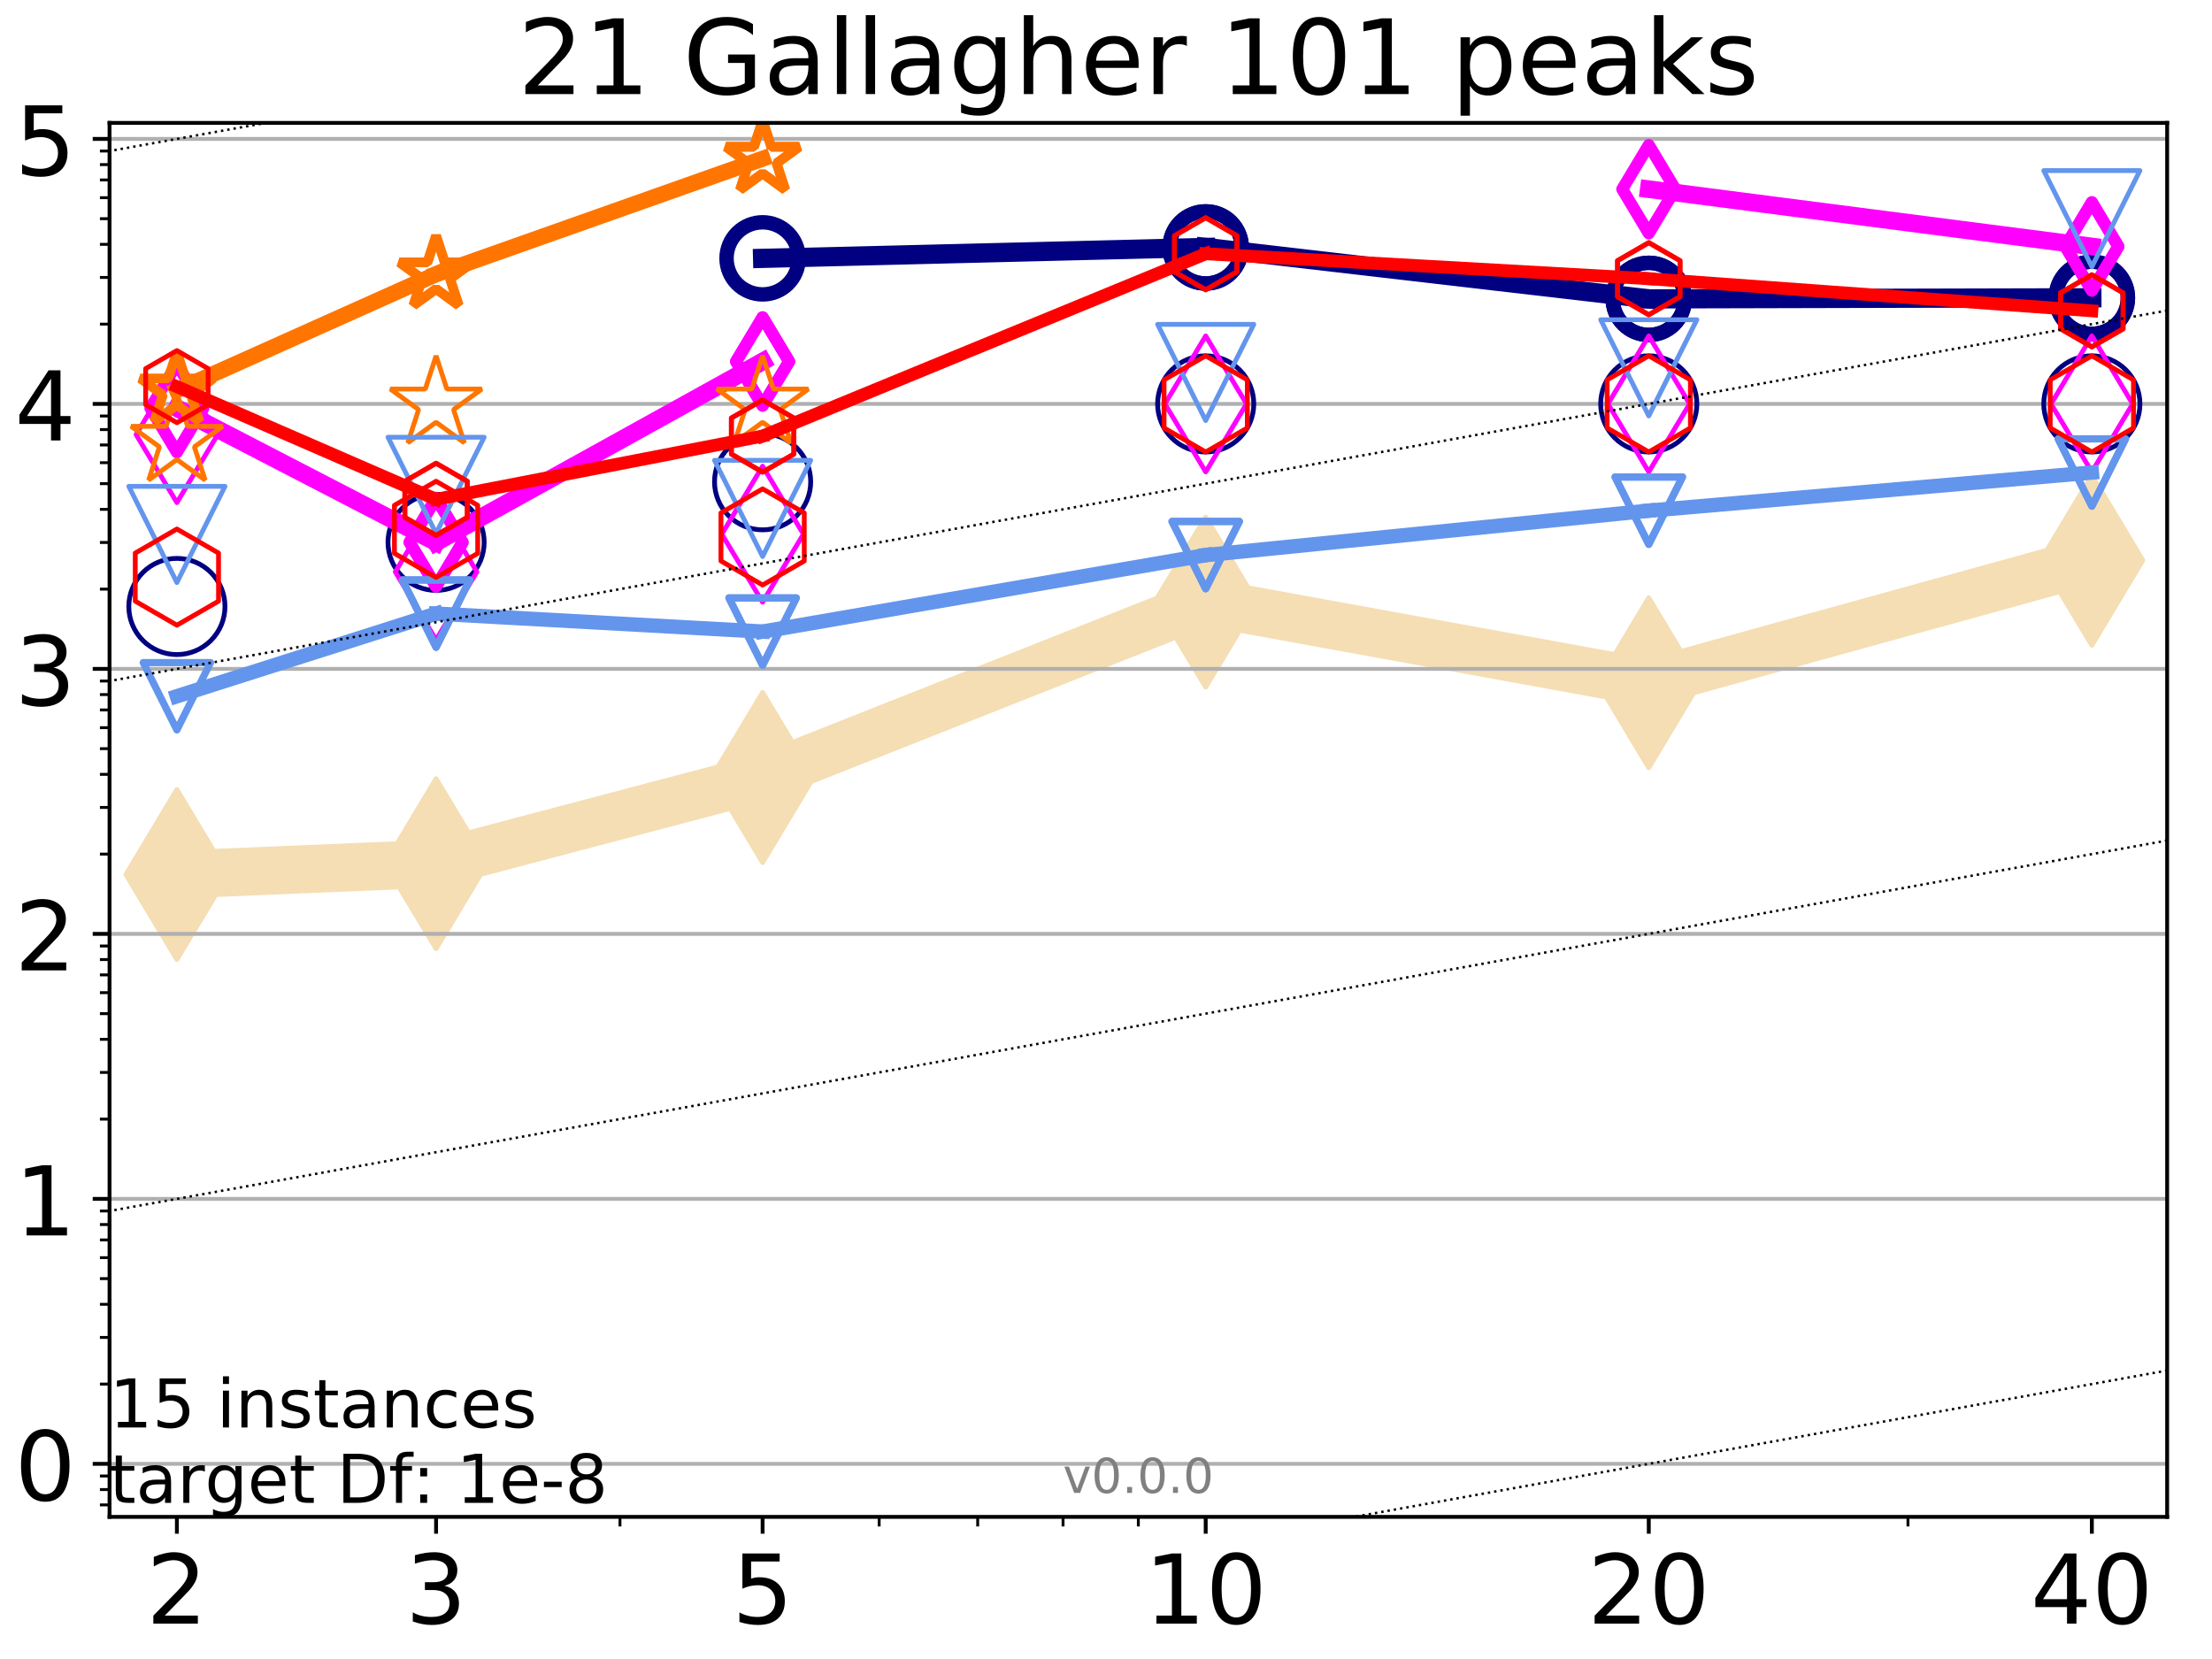 <?xml version="1.0" encoding="utf-8" standalone="no"?>
<!DOCTYPE svg PUBLIC "-//W3C//DTD SVG 1.1//EN"
  "http://www.w3.org/Graphics/SVG/1.1/DTD/svg11.dtd">
<!-- Created with matplotlib (http://matplotlib.org/) -->
<svg height="345pt" version="1.1" viewBox="0 0 460 345" width="460pt" xmlns="http://www.w3.org/2000/svg" xmlns:xlink="http://www.w3.org/1999/xlink">
 <defs>
  <style type="text/css">
*{stroke-linecap:butt;stroke-linejoin:round;}
  </style>
 </defs>
 <g id="figure_1">
  <g id="patch_1">
   <path d="M 0 345.6 
L 460.8 345.6 
L 460.8 0 
L 0 0 
z
" style="fill:#ffffff;"/>
  </g>
  <g id="axes_1">
   <g id="patch_2">
    <path d="M 22.78 315.44 
L 450.672 315.44 
L 450.672 25.56 
L 22.78 25.56 
z
" style="fill:#ffffff;"/>
   </g>
   <g id="line2d_1">
    <path clip-path="url(#p4541d00729)" d="M 36.786 181.862 
L 90.685 179.613 
L 158.59 161.684 
L 250.732 125.214 
L 342.873 141.982 
L 435.015 116.519 
" style="fill:none;stroke:#f5deb3;stroke-linecap:square;stroke-width:10;"/>
    <defs>
     <path d="M -0 17.678 
L 10.607 0 
L 0 -17.678 
L -10.607 -0 
z
" id="m551c870089" style="stroke:#f5deb3;stroke-linejoin:miter;"/>
    </defs>
    <g clip-path="url(#p4541d00729)">
     <use style="fill:#f5deb3;stroke:#f5deb3;stroke-linejoin:miter;" x="36.786" xlink:href="#m551c870089" y="181.862"/>
     <use style="fill:#f5deb3;stroke:#f5deb3;stroke-linejoin:miter;" x="90.685" xlink:href="#m551c870089" y="179.613"/>
     <use style="fill:#f5deb3;stroke:#f5deb3;stroke-linejoin:miter;" x="158.59" xlink:href="#m551c870089" y="161.684"/>
     <use style="fill:#f5deb3;stroke:#f5deb3;stroke-linejoin:miter;" x="250.732" xlink:href="#m551c870089" y="125.214"/>
     <use style="fill:#f5deb3;stroke:#f5deb3;stroke-linejoin:miter;" x="342.873" xlink:href="#m551c870089" y="141.982"/>
     <use style="fill:#f5deb3;stroke:#f5deb3;stroke-linejoin:miter;" x="435.015" xlink:href="#m551c870089" y="116.519"/>
    </g>
   </g>
   <g id="matplotlib.axis_1">
    <g id="xtick_1">
     <g id="line2d_2">
      <defs>
       <path d="M 0 0 
L 0 3.5 
" id="me3440f2c2b" style="stroke:#000000;stroke-width:0.8;"/>
      </defs>
      <g>
       <use style="stroke:#000000;stroke-width:0.8;" x="36.786" xlink:href="#me3440f2c2b" y="315.44"/>
      </g>
     </g>
     <g id="text_1">
      <!-- 2 -->
      <defs>
       <path d="M 19.188 8.297 
L 53.609 8.297 
L 53.609 0 
L 7.328 0 
L 7.328 8.297 
Q 12.938 14.109 22.625 23.891 
Q 32.328 33.688 34.812 36.531 
Q 39.547 41.844 41.422 45.531 
Q 43.312 49.219 43.312 52.781 
Q 43.312 58.594 39.234 62.25 
Q 35.156 65.922 28.609 65.922 
Q 23.969 65.922 18.812 64.312 
Q 13.672 62.703 7.812 59.422 
L 7.812 69.391 
Q 13.766 71.781 18.938 73 
Q 24.125 74.219 28.422 74.219 
Q 39.75 74.219 46.484 68.547 
Q 53.219 62.891 53.219 53.422 
Q 53.219 48.922 51.531 44.891 
Q 49.859 40.875 45.406 35.406 
Q 44.188 33.984 37.641 27.219 
Q 31.109 20.453 19.188 8.297 
z
" id="DejaVuSans-32"/>
      </defs>
      <g transform="translate(30.423 337.637)scale(0.2 -0.2)">
       <use xlink:href="#DejaVuSans-32"/>
      </g>
     </g>
    </g>
    <g id="xtick_2">
     <g id="line2d_3">
      <g>
       <use style="stroke:#000000;stroke-width:0.8;" x="90.685" xlink:href="#me3440f2c2b" y="315.44"/>
      </g>
     </g>
     <g id="text_2">
      <!-- 3 -->
      <defs>
       <path d="M 40.578 39.312 
Q 47.656 37.797 51.625 33 
Q 55.609 28.219 55.609 21.188 
Q 55.609 10.406 48.188 4.484 
Q 40.766 -1.422 27.094 -1.422 
Q 22.516 -1.422 17.656 -0.516 
Q 12.797 0.391 7.625 2.203 
L 7.625 11.719 
Q 11.719 9.328 16.594 8.109 
Q 21.484 6.891 26.812 6.891 
Q 36.078 6.891 40.938 10.547 
Q 45.797 14.203 45.797 21.188 
Q 45.797 27.641 41.281 31.266 
Q 36.766 34.906 28.719 34.906 
L 20.219 34.906 
L 20.219 43.016 
L 29.109 43.016 
Q 36.375 43.016 40.234 45.922 
Q 44.094 48.828 44.094 54.297 
Q 44.094 59.906 40.109 62.906 
Q 36.141 65.922 28.719 65.922 
Q 24.656 65.922 20.016 65.031 
Q 15.375 64.156 9.812 62.312 
L 9.812 71.094 
Q 15.438 72.656 20.344 73.438 
Q 25.25 74.219 29.594 74.219 
Q 40.828 74.219 47.359 69.109 
Q 53.906 64.016 53.906 55.328 
Q 53.906 49.266 50.438 45.094 
Q 46.969 40.922 40.578 39.312 
z
" id="DejaVuSans-33"/>
      </defs>
      <g transform="translate(84.323 337.637)scale(0.2 -0.2)">
       <use xlink:href="#DejaVuSans-33"/>
      </g>
     </g>
    </g>
    <g id="xtick_3">
     <g id="line2d_4">
      <g>
       <use style="stroke:#000000;stroke-width:0.8;" x="158.59" xlink:href="#me3440f2c2b" y="315.44"/>
      </g>
     </g>
     <g id="text_3">
      <!-- 5 -->
      <defs>
       <path d="M 10.797 72.906 
L 49.516 72.906 
L 49.516 64.594 
L 19.828 64.594 
L 19.828 46.734 
Q 21.969 47.469 24.109 47.828 
Q 26.266 48.188 28.422 48.188 
Q 40.625 48.188 47.75 41.5 
Q 54.891 34.812 54.891 23.391 
Q 54.891 11.625 47.562 5.094 
Q 40.234 -1.422 26.906 -1.422 
Q 22.312 -1.422 17.547 -0.641 
Q 12.797 0.141 7.719 1.703 
L 7.719 11.625 
Q 12.109 9.234 16.797 8.062 
Q 21.484 6.891 26.703 6.891 
Q 35.156 6.891 40.078 11.328 
Q 45.016 15.766 45.016 23.391 
Q 45.016 31 40.078 35.438 
Q 35.156 39.891 26.703 39.891 
Q 22.75 39.891 18.812 39.016 
Q 14.891 38.141 10.797 36.281 
z
" id="DejaVuSans-35"/>
      </defs>
      <g transform="translate(152.228 337.637)scale(0.2 -0.2)">
       <use xlink:href="#DejaVuSans-35"/>
      </g>
     </g>
    </g>
    <g id="xtick_4">
     <g id="line2d_5">
      <g>
       <use style="stroke:#000000;stroke-width:0.8;" x="250.732" xlink:href="#me3440f2c2b" y="315.44"/>
      </g>
     </g>
     <g id="text_4">
      <!-- 10 -->
      <defs>
       <path d="M 12.406 8.297 
L 28.516 8.297 
L 28.516 63.922 
L 10.984 60.406 
L 10.984 69.391 
L 28.422 72.906 
L 38.281 72.906 
L 38.281 8.297 
L 54.391 8.297 
L 54.391 0 
L 12.406 0 
z
" id="DejaVuSans-31"/>
       <path d="M 31.781 66.406 
Q 24.172 66.406 20.328 58.906 
Q 16.5 51.422 16.5 36.375 
Q 16.5 21.391 20.328 13.891 
Q 24.172 6.391 31.781 6.391 
Q 39.453 6.391 43.281 13.891 
Q 47.125 21.391 47.125 36.375 
Q 47.125 51.422 43.281 58.906 
Q 39.453 66.406 31.781 66.406 
z
M 31.781 74.219 
Q 44.047 74.219 50.516 64.516 
Q 56.984 54.828 56.984 36.375 
Q 56.984 17.969 50.516 8.266 
Q 44.047 -1.422 31.781 -1.422 
Q 19.531 -1.422 13.062 8.266 
Q 6.594 17.969 6.594 36.375 
Q 6.594 54.828 13.062 64.516 
Q 19.531 74.219 31.781 74.219 
z
" id="DejaVuSans-30"/>
      </defs>
      <g transform="translate(238.007 337.637)scale(0.2 -0.2)">
       <use xlink:href="#DejaVuSans-31"/>
       <use x="63.623" xlink:href="#DejaVuSans-30"/>
      </g>
     </g>
    </g>
    <g id="xtick_5">
     <g id="line2d_6">
      <g>
       <use style="stroke:#000000;stroke-width:0.8;" x="342.873" xlink:href="#me3440f2c2b" y="315.44"/>
      </g>
     </g>
     <g id="text_5">
      <!-- 20 -->
      <g transform="translate(330.148 337.637)scale(0.2 -0.2)">
       <use xlink:href="#DejaVuSans-32"/>
       <use x="63.623" xlink:href="#DejaVuSans-30"/>
      </g>
     </g>
    </g>
    <g id="xtick_6">
     <g id="line2d_7">
      <g>
       <use style="stroke:#000000;stroke-width:0.8;" x="435.015" xlink:href="#me3440f2c2b" y="315.44"/>
      </g>
     </g>
     <g id="text_6">
      <!-- 40 -->
      <defs>
       <path d="M 37.797 64.312 
L 12.891 25.391 
L 37.797 25.391 
z
M 35.203 72.906 
L 47.609 72.906 
L 47.609 25.391 
L 58.016 25.391 
L 58.016 17.188 
L 47.609 17.188 
L 47.609 0 
L 37.797 0 
L 37.797 17.188 
L 4.891 17.188 
L 4.891 26.703 
z
" id="DejaVuSans-34"/>
      </defs>
      <g transform="translate(422.29 337.637)scale(0.2 -0.2)">
       <use xlink:href="#DejaVuSans-34"/>
       <use x="63.623" xlink:href="#DejaVuSans-30"/>
      </g>
     </g>
    </g>
    <g id="xtick_7">
     <g id="line2d_8">
      <defs>
       <path d="M 0 0 
L 0 2 
" id="m0d6d8d2c2d" style="stroke:#000000;stroke-width:0.6;"/>
      </defs>
      <g>
       <use style="stroke:#000000;stroke-width:0.6;" x="36.786" xlink:href="#m0d6d8d2c2d" y="315.44"/>
      </g>
     </g>
    </g>
    <g id="xtick_8">
     <g id="line2d_9">
      <g>
       <use style="stroke:#000000;stroke-width:0.6;" x="90.685" xlink:href="#m0d6d8d2c2d" y="315.44"/>
      </g>
     </g>
    </g>
    <g id="xtick_9">
     <g id="line2d_10">
      <g>
       <use style="stroke:#000000;stroke-width:0.6;" x="128.927" xlink:href="#m0d6d8d2c2d" y="315.44"/>
      </g>
     </g>
    </g>
    <g id="xtick_10">
     <g id="line2d_11">
      <g>
       <use style="stroke:#000000;stroke-width:0.6;" x="158.59" xlink:href="#m0d6d8d2c2d" y="315.44"/>
      </g>
     </g>
    </g>
    <g id="xtick_11">
     <g id="line2d_12">
      <g>
       <use style="stroke:#000000;stroke-width:0.6;" x="182.827" xlink:href="#m0d6d8d2c2d" y="315.44"/>
      </g>
     </g>
    </g>
    <g id="xtick_12">
     <g id="line2d_13">
      <g>
       <use style="stroke:#000000;stroke-width:0.6;" x="203.318" xlink:href="#m0d6d8d2c2d" y="315.44"/>
      </g>
     </g>
    </g>
    <g id="xtick_13">
     <g id="line2d_14">
      <g>
       <use style="stroke:#000000;stroke-width:0.6;" x="221.069" xlink:href="#m0d6d8d2c2d" y="315.44"/>
      </g>
     </g>
    </g>
    <g id="xtick_14">
     <g id="line2d_15">
      <g>
       <use style="stroke:#000000;stroke-width:0.6;" x="236.726" xlink:href="#m0d6d8d2c2d" y="315.44"/>
      </g>
     </g>
    </g>
    <g id="xtick_15">
     <g id="line2d_16">
      <g>
       <use style="stroke:#000000;stroke-width:0.6;" x="342.873" xlink:href="#m0d6d8d2c2d" y="315.44"/>
      </g>
     </g>
    </g>
    <g id="xtick_16">
     <g id="line2d_17">
      <g>
       <use style="stroke:#000000;stroke-width:0.6;" x="396.773" xlink:href="#m0d6d8d2c2d" y="315.44"/>
      </g>
     </g>
    </g>
    <g id="xtick_17">
     <g id="line2d_18">
      <g>
       <use style="stroke:#000000;stroke-width:0.6;" x="435.015" xlink:href="#m0d6d8d2c2d" y="315.44"/>
      </g>
     </g>
    </g>
   </g>
   <g id="matplotlib.axis_2">
    <g id="ytick_1">
     <g id="line2d_19">
      <path clip-path="url(#p4541d00729)" d="M 22.78 304.419 
L 450.672 304.419 
" style="fill:none;stroke:#b0b0b0;stroke-linecap:square;stroke-width:0.8;"/>
     </g>
     <g id="line2d_20">
      <defs>
       <path d="M 0 0 
L -3.5 0 
" id="m00a5613fab" style="stroke:#000000;stroke-width:0.8;"/>
      </defs>
      <g>
       <use style="stroke:#000000;stroke-width:0.8;" x="22.78" xlink:href="#m00a5613fab" y="304.419"/>
      </g>
     </g>
     <g id="text_7">
      <!-- 0 -->
      <g transform="translate(3.055 312.017)scale(0.2 -0.2)">
       <use xlink:href="#DejaVuSans-30"/>
      </g>
     </g>
    </g>
    <g id="ytick_2">
     <g id="line2d_21">
      <path clip-path="url(#p4541d00729)" d="M 22.78 249.312 
L 450.672 249.312 
" style="fill:none;stroke:#b0b0b0;stroke-linecap:square;stroke-width:0.8;"/>
     </g>
     <g id="line2d_22">
      <g>
       <use style="stroke:#000000;stroke-width:0.8;" x="22.78" xlink:href="#m00a5613fab" y="249.312"/>
      </g>
     </g>
     <g id="text_8">
      <!-- 1 -->
      <g transform="translate(3.055 256.911)scale(0.2 -0.2)">
       <use xlink:href="#DejaVuSans-31"/>
      </g>
     </g>
    </g>
    <g id="ytick_3">
     <g id="line2d_23">
      <path clip-path="url(#p4541d00729)" d="M 22.78 194.206 
L 450.672 194.206 
" style="fill:none;stroke:#b0b0b0;stroke-linecap:square;stroke-width:0.8;"/>
     </g>
     <g id="line2d_24">
      <g>
       <use style="stroke:#000000;stroke-width:0.8;" x="22.78" xlink:href="#m00a5613fab" y="194.206"/>
      </g>
     </g>
     <g id="text_9">
      <!-- 2 -->
      <g transform="translate(3.055 201.805)scale(0.2 -0.2)">
       <use xlink:href="#DejaVuSans-32"/>
      </g>
     </g>
    </g>
    <g id="ytick_4">
     <g id="line2d_25">
      <path clip-path="url(#p4541d00729)" d="M 22.78 139.1 
L 450.672 139.1 
" style="fill:none;stroke:#b0b0b0;stroke-linecap:square;stroke-width:0.8;"/>
     </g>
     <g id="line2d_26">
      <g>
       <use style="stroke:#000000;stroke-width:0.8;" x="22.78" xlink:href="#m00a5613fab" y="139.1"/>
      </g>
     </g>
     <g id="text_10">
      <!-- 3 -->
      <g transform="translate(3.055 146.698)scale(0.2 -0.2)">
       <use xlink:href="#DejaVuSans-33"/>
      </g>
     </g>
    </g>
    <g id="ytick_5">
     <g id="line2d_27">
      <path clip-path="url(#p4541d00729)" d="M 22.78 83.994 
L 450.672 83.994 
" style="fill:none;stroke:#b0b0b0;stroke-linecap:square;stroke-width:0.8;"/>
     </g>
     <g id="line2d_28">
      <g>
       <use style="stroke:#000000;stroke-width:0.8;" x="22.78" xlink:href="#m00a5613fab" y="83.994"/>
      </g>
     </g>
     <g id="text_11">
      <!-- 4 -->
      <g transform="translate(3.055 91.592)scale(0.2 -0.2)">
       <use xlink:href="#DejaVuSans-34"/>
      </g>
     </g>
    </g>
    <g id="ytick_6">
     <g id="line2d_29">
      <path clip-path="url(#p4541d00729)" d="M 22.78 28.887 
L 450.672 28.887 
" style="fill:none;stroke:#b0b0b0;stroke-linecap:square;stroke-width:0.8;"/>
     </g>
     <g id="line2d_30">
      <g>
       <use style="stroke:#000000;stroke-width:0.8;" x="22.78" xlink:href="#m00a5613fab" y="28.887"/>
      </g>
     </g>
     <g id="text_12">
      <!-- 5 -->
      <g transform="translate(3.055 36.486)scale(0.2 -0.2)">
       <use xlink:href="#DejaVuSans-35"/>
      </g>
     </g>
    </g>
    <g id="ytick_7">
     <g id="line2d_31">
      <defs>
       <path d="M 0 0 
L -2 0 
" id="mb7304177ea" style="stroke:#000000;stroke-width:0.6;"/>
      </defs>
      <g>
       <use style="stroke:#000000;stroke-width:0.6;" x="22.78" xlink:href="#mb7304177ea" y="312.955"/>
      </g>
     </g>
    </g>
    <g id="ytick_8">
     <g id="line2d_32">
      <g>
       <use style="stroke:#000000;stroke-width:0.6;" x="22.78" xlink:href="#mb7304177ea" y="309.759"/>
      </g>
     </g>
    </g>
    <g id="ytick_9">
     <g id="line2d_33">
      <g>
       <use style="stroke:#000000;stroke-width:0.6;" x="22.78" xlink:href="#mb7304177ea" y="306.94"/>
      </g>
     </g>
    </g>
    <g id="ytick_10">
     <g id="line2d_34">
      <g>
       <use style="stroke:#000000;stroke-width:0.6;" x="22.78" xlink:href="#mb7304177ea" y="287.83"/>
      </g>
     </g>
    </g>
    <g id="ytick_11">
     <g id="line2d_35">
      <g>
       <use style="stroke:#000000;stroke-width:0.6;" x="22.78" xlink:href="#mb7304177ea" y="278.126"/>
      </g>
     </g>
    </g>
    <g id="ytick_12">
     <g id="line2d_36">
      <g>
       <use style="stroke:#000000;stroke-width:0.6;" x="22.78" xlink:href="#mb7304177ea" y="271.241"/>
      </g>
     </g>
    </g>
    <g id="ytick_13">
     <g id="line2d_37">
      <g>
       <use style="stroke:#000000;stroke-width:0.6;" x="22.78" xlink:href="#mb7304177ea" y="265.901"/>
      </g>
     </g>
    </g>
    <g id="ytick_14">
     <g id="line2d_38">
      <g>
       <use style="stroke:#000000;stroke-width:0.6;" x="22.78" xlink:href="#mb7304177ea" y="261.538"/>
      </g>
     </g>
    </g>
    <g id="ytick_15">
     <g id="line2d_39">
      <g>
       <use style="stroke:#000000;stroke-width:0.6;" x="22.78" xlink:href="#mb7304177ea" y="257.849"/>
      </g>
     </g>
    </g>
    <g id="ytick_16">
     <g id="line2d_40">
      <g>
       <use style="stroke:#000000;stroke-width:0.6;" x="22.78" xlink:href="#mb7304177ea" y="254.653"/>
      </g>
     </g>
    </g>
    <g id="ytick_17">
     <g id="line2d_41">
      <g>
       <use style="stroke:#000000;stroke-width:0.6;" x="22.78" xlink:href="#mb7304177ea" y="251.834"/>
      </g>
     </g>
    </g>
    <g id="ytick_18">
     <g id="line2d_42">
      <g>
       <use style="stroke:#000000;stroke-width:0.6;" x="22.78" xlink:href="#mb7304177ea" y="232.724"/>
      </g>
     </g>
    </g>
    <g id="ytick_19">
     <g id="line2d_43">
      <g>
       <use style="stroke:#000000;stroke-width:0.6;" x="22.78" xlink:href="#mb7304177ea" y="223.02"/>
      </g>
     </g>
    </g>
    <g id="ytick_20">
     <g id="line2d_44">
      <g>
       <use style="stroke:#000000;stroke-width:0.6;" x="22.78" xlink:href="#mb7304177ea" y="216.135"/>
      </g>
     </g>
    </g>
    <g id="ytick_21">
     <g id="line2d_45">
      <g>
       <use style="stroke:#000000;stroke-width:0.6;" x="22.78" xlink:href="#mb7304177ea" y="210.795"/>
      </g>
     </g>
    </g>
    <g id="ytick_22">
     <g id="line2d_46">
      <g>
       <use style="stroke:#000000;stroke-width:0.6;" x="22.78" xlink:href="#mb7304177ea" y="206.431"/>
      </g>
     </g>
    </g>
    <g id="ytick_23">
     <g id="line2d_47">
      <g>
       <use style="stroke:#000000;stroke-width:0.6;" x="22.78" xlink:href="#mb7304177ea" y="202.742"/>
      </g>
     </g>
    </g>
    <g id="ytick_24">
     <g id="line2d_48">
      <g>
       <use style="stroke:#000000;stroke-width:0.6;" x="22.78" xlink:href="#mb7304177ea" y="199.547"/>
      </g>
     </g>
    </g>
    <g id="ytick_25">
     <g id="line2d_49">
      <g>
       <use style="stroke:#000000;stroke-width:0.6;" x="22.78" xlink:href="#mb7304177ea" y="196.728"/>
      </g>
     </g>
    </g>
    <g id="ytick_26">
     <g id="line2d_50">
      <g>
       <use style="stroke:#000000;stroke-width:0.6;" x="22.78" xlink:href="#mb7304177ea" y="177.618"/>
      </g>
     </g>
    </g>
    <g id="ytick_27">
     <g id="line2d_51">
      <g>
       <use style="stroke:#000000;stroke-width:0.6;" x="22.78" xlink:href="#mb7304177ea" y="167.914"/>
      </g>
     </g>
    </g>
    <g id="ytick_28">
     <g id="line2d_52">
      <g>
       <use style="stroke:#000000;stroke-width:0.6;" x="22.78" xlink:href="#mb7304177ea" y="161.029"/>
      </g>
     </g>
    </g>
    <g id="ytick_29">
     <g id="line2d_53">
      <g>
       <use style="stroke:#000000;stroke-width:0.6;" x="22.78" xlink:href="#mb7304177ea" y="155.689"/>
      </g>
     </g>
    </g>
    <g id="ytick_30">
     <g id="line2d_54">
      <g>
       <use style="stroke:#000000;stroke-width:0.6;" x="22.78" xlink:href="#mb7304177ea" y="151.325"/>
      </g>
     </g>
    </g>
    <g id="ytick_31">
     <g id="line2d_55">
      <g>
       <use style="stroke:#000000;stroke-width:0.6;" x="22.78" xlink:href="#mb7304177ea" y="147.636"/>
      </g>
     </g>
    </g>
    <g id="ytick_32">
     <g id="line2d_56">
      <g>
       <use style="stroke:#000000;stroke-width:0.6;" x="22.78" xlink:href="#mb7304177ea" y="144.44"/>
      </g>
     </g>
    </g>
    <g id="ytick_33">
     <g id="line2d_57">
      <g>
       <use style="stroke:#000000;stroke-width:0.6;" x="22.78" xlink:href="#mb7304177ea" y="141.621"/>
      </g>
     </g>
    </g>
    <g id="ytick_34">
     <g id="line2d_58">
      <g>
       <use style="stroke:#000000;stroke-width:0.6;" x="22.78" xlink:href="#mb7304177ea" y="122.511"/>
      </g>
     </g>
    </g>
    <g id="ytick_35">
     <g id="line2d_59">
      <g>
       <use style="stroke:#000000;stroke-width:0.6;" x="22.78" xlink:href="#mb7304177ea" y="112.808"/>
      </g>
     </g>
    </g>
    <g id="ytick_36">
     <g id="line2d_60">
      <g>
       <use style="stroke:#000000;stroke-width:0.6;" x="22.78" xlink:href="#mb7304177ea" y="105.923"/>
      </g>
     </g>
    </g>
    <g id="ytick_37">
     <g id="line2d_61">
      <g>
       <use style="stroke:#000000;stroke-width:0.6;" x="22.78" xlink:href="#mb7304177ea" y="100.582"/>
      </g>
     </g>
    </g>
    <g id="ytick_38">
     <g id="line2d_62">
      <g>
       <use style="stroke:#000000;stroke-width:0.6;" x="22.78" xlink:href="#mb7304177ea" y="96.219"/>
      </g>
     </g>
    </g>
    <g id="ytick_39">
     <g id="line2d_63">
      <g>
       <use style="stroke:#000000;stroke-width:0.6;" x="22.78" xlink:href="#mb7304177ea" y="92.53"/>
      </g>
     </g>
    </g>
    <g id="ytick_40">
     <g id="line2d_64">
      <g>
       <use style="stroke:#000000;stroke-width:0.6;" x="22.78" xlink:href="#mb7304177ea" y="89.334"/>
      </g>
     </g>
    </g>
    <g id="ytick_41">
     <g id="line2d_65">
      <g>
       <use style="stroke:#000000;stroke-width:0.6;" x="22.78" xlink:href="#mb7304177ea" y="86.515"/>
      </g>
     </g>
    </g>
    <g id="ytick_42">
     <g id="line2d_66">
      <g>
       <use style="stroke:#000000;stroke-width:0.6;" x="22.78" xlink:href="#mb7304177ea" y="67.405"/>
      </g>
     </g>
    </g>
    <g id="ytick_43">
     <g id="line2d_67">
      <g>
       <use style="stroke:#000000;stroke-width:0.6;" x="22.78" xlink:href="#mb7304177ea" y="57.701"/>
      </g>
     </g>
    </g>
    <g id="ytick_44">
     <g id="line2d_68">
      <g>
       <use style="stroke:#000000;stroke-width:0.6;" x="22.78" xlink:href="#mb7304177ea" y="50.816"/>
      </g>
     </g>
    </g>
    <g id="ytick_45">
     <g id="line2d_69">
      <g>
       <use style="stroke:#000000;stroke-width:0.6;" x="22.78" xlink:href="#mb7304177ea" y="45.476"/>
      </g>
     </g>
    </g>
    <g id="ytick_46">
     <g id="line2d_70">
      <g>
       <use style="stroke:#000000;stroke-width:0.6;" x="22.78" xlink:href="#mb7304177ea" y="41.113"/>
      </g>
     </g>
    </g>
    <g id="ytick_47">
     <g id="line2d_71">
      <g>
       <use style="stroke:#000000;stroke-width:0.6;" x="22.78" xlink:href="#mb7304177ea" y="37.423"/>
      </g>
     </g>
    </g>
    <g id="ytick_48">
     <g id="line2d_72">
      <g>
       <use style="stroke:#000000;stroke-width:0.6;" x="22.78" xlink:href="#mb7304177ea" y="34.228"/>
      </g>
     </g>
    </g>
    <g id="ytick_49">
     <g id="line2d_73">
      <g>
       <use style="stroke:#000000;stroke-width:0.6;" x="22.78" xlink:href="#mb7304177ea" y="31.409"/>
      </g>
     </g>
    </g>
   </g>
   <g id="line2d_74">
    <path clip-path="url(#p4541d00729)" d="M 158.59 53.726 
L 250.732 51.457 
" style="fill:none;stroke:#000080;stroke-linecap:square;stroke-width:4;"/>
    <defs>
     <path d="M 0 7.5 
C 1.989 7.5 3.897 6.71 5.303 5.303 
C 6.71 3.897 7.5 1.989 7.5 0 
C 7.5 -1.989 6.71 -3.897 5.303 -5.303 
C 3.897 -6.71 1.989 -7.5 0 -7.5 
C -1.989 -7.5 -3.897 -6.71 -5.303 -5.303 
C -6.71 -3.897 -7.5 -1.989 -7.5 0 
C -7.5 1.989 -6.71 3.897 -5.303 5.303 
C -3.897 6.71 -1.989 7.5 0 7.5 
z
" id="md7f60a42f2" style="stroke:#000080;stroke-width:3;"/>
    </defs>
    <g clip-path="url(#p4541d00729)">
     <use style="fill:none;stroke:#000080;stroke-width:3;" x="158.59" xlink:href="#md7f60a42f2" y="53.726"/>
     <use style="fill:none;stroke:#000080;stroke-width:3;" x="250.732" xlink:href="#md7f60a42f2" y="51.457"/>
    </g>
   </g>
   <g id="line2d_75">
    <path clip-path="url(#p4541d00729)" d="M 250.732 51.457 
L 342.873 62.153 
" style="fill:none;stroke:#000080;stroke-linecap:square;stroke-width:4;"/>
    <g clip-path="url(#p4541d00729)">
     <use style="fill:none;stroke:#000080;stroke-width:3;" x="250.732" xlink:href="#md7f60a42f2" y="51.457"/>
     <use style="fill:none;stroke:#000080;stroke-width:3;" x="342.873" xlink:href="#md7f60a42f2" y="62.153"/>
    </g>
   </g>
   <g id="line2d_76">
    <path clip-path="url(#p4541d00729)" d="M 342.873 62.153 
L 435.015 61.925 
" style="fill:none;stroke:#000080;stroke-linecap:square;stroke-width:4;"/>
    <g clip-path="url(#p4541d00729)">
     <use style="fill:none;stroke:#000080;stroke-width:3;" x="342.873" xlink:href="#md7f60a42f2" y="62.153"/>
     <use style="fill:none;stroke:#000080;stroke-width:3;" x="435.015" xlink:href="#md7f60a42f2" y="61.925"/>
    </g>
   </g>
   <g id="line2d_77">
    <path clip-path="url(#p4541d00729)" d="M 435.015 61.925 
" style="fill:none;stroke:#000080;stroke-linecap:square;stroke-width:4;"/>
    <g clip-path="url(#p4541d00729)">
     <use style="fill:none;stroke:#000080;stroke-width:3;" x="435.015" xlink:href="#md7f60a42f2" y="61.925"/>
    </g>
   </g>
   <g id="line2d_78"/>
   <g id="line2d_79">
    <defs>
     <path d="M 0 10 
C 2.652 10 5.196 8.946 7.071 7.071 
C 8.946 5.196 10 2.652 10 0 
C 10 -2.652 8.946 -5.196 7.071 -7.071 
C 5.196 -8.946 2.652 -10 0 -10 
C -2.652 -10 -5.196 -8.946 -7.071 -7.071 
C -8.946 -5.196 -10 -2.652 -10 0 
C -10 2.652 -8.946 5.196 -7.071 7.071 
C -5.196 8.946 -2.652 10 0 10 
z
" id="me184b94940" style="stroke:#000080;"/>
    </defs>
    <g clip-path="url(#p4541d00729)">
     <use style="fill:none;stroke:#000080;" x="36.786" xlink:href="#me184b94940" y="126.121"/>
     <use style="fill:none;stroke:#000080;" x="90.685" xlink:href="#me184b94940" y="112.776"/>
     <use style="fill:none;stroke:#000080;" x="158.59" xlink:href="#me184b94940" y="100.184"/>
     <use style="fill:none;stroke:#000080;" x="250.732" xlink:href="#me184b94940" y="83.994"/>
     <use style="fill:none;stroke:#000080;" x="342.873" xlink:href="#me184b94940" y="83.994"/>
     <use style="fill:none;stroke:#000080;" x="435.015" xlink:href="#me184b94940" y="83.994"/>
    </g>
   </g>
   <g id="line2d_80">
    <path clip-path="url(#p4541d00729)" d="M 36.786 84.877 
L 90.685 112.777 
" style="fill:none;stroke:#ff00ff;stroke-linecap:square;stroke-width:3.667;"/>
    <defs>
     <path d="M -0 9.192 
L 5.515 0 
L 0 -9.192 
L -5.515 -0 
z
" id="m18ff521fd7" style="stroke:#ff00ff;stroke-linejoin:miter;stroke-width:2.5;"/>
    </defs>
    <g clip-path="url(#p4541d00729)">
     <use style="fill:none;stroke:#ff00ff;stroke-linejoin:miter;stroke-width:2.5;" x="36.786" xlink:href="#m18ff521fd7" y="84.877"/>
     <use style="fill:none;stroke:#ff00ff;stroke-linejoin:miter;stroke-width:2.5;" x="90.685" xlink:href="#m18ff521fd7" y="112.777"/>
    </g>
   </g>
   <g id="line2d_81">
    <path clip-path="url(#p4541d00729)" d="M 90.685 112.777 
L 158.59 75.171 
" style="fill:none;stroke:#ff00ff;stroke-linecap:square;stroke-width:3.667;"/>
    <g clip-path="url(#p4541d00729)">
     <use style="fill:none;stroke:#ff00ff;stroke-linejoin:miter;stroke-width:2.5;" x="90.685" xlink:href="#m18ff521fd7" y="112.777"/>
     <use style="fill:none;stroke:#ff00ff;stroke-linejoin:miter;stroke-width:2.5;" x="158.59" xlink:href="#m18ff521fd7" y="75.171"/>
    </g>
   </g>
   <g id="line2d_82">
    <path clip-path="url(#p4541d00729)" d="M 158.59 75.171 
" style="fill:none;stroke:#ff00ff;stroke-linecap:square;stroke-width:3.667;"/>
    <g clip-path="url(#p4541d00729)">
     <use style="fill:none;stroke:#ff00ff;stroke-linejoin:miter;stroke-width:2.5;" x="158.59" xlink:href="#m18ff521fd7" y="75.171"/>
    </g>
   </g>
   <g id="line2d_83">
    <path clip-path="url(#p4541d00729)" d="M 342.873 39.342 
L 435.015 51.254 
" style="fill:none;stroke:#ff00ff;stroke-linecap:square;stroke-width:3.667;"/>
    <g clip-path="url(#p4541d00729)">
     <use style="fill:none;stroke:#ff00ff;stroke-linejoin:miter;stroke-width:2.5;" x="342.873" xlink:href="#m18ff521fd7" y="39.342"/>
     <use style="fill:none;stroke:#ff00ff;stroke-linejoin:miter;stroke-width:2.5;" x="435.015" xlink:href="#m18ff521fd7" y="51.254"/>
    </g>
   </g>
   <g id="line2d_84">
    <path clip-path="url(#p4541d00729)" d="M 435.015 51.254 
" style="fill:none;stroke:#ff00ff;stroke-linecap:square;stroke-width:3.667;"/>
    <g clip-path="url(#p4541d00729)">
     <use style="fill:none;stroke:#ff00ff;stroke-linejoin:miter;stroke-width:2.5;" x="435.015" xlink:href="#m18ff521fd7" y="51.254"/>
    </g>
   </g>
   <g id="line2d_85"/>
   <g id="line2d_86">
    <defs>
     <path d="M -0 14.142 
L 8.485 0 
L -0 -14.142 
L -8.485 -0 
z
" id="m63dce786b5" style="stroke:#ff00ff;stroke-linejoin:miter;"/>
    </defs>
    <g clip-path="url(#p4541d00729)">
     <use style="fill:none;stroke:#ff00ff;stroke-linejoin:miter;" x="36.786" xlink:href="#m63dce786b5" y="90.373"/>
     <use style="fill:none;stroke:#ff00ff;stroke-linejoin:miter;" x="90.685" xlink:href="#m63dce786b5" y="118.918"/>
     <use style="fill:none;stroke:#ff00ff;stroke-linejoin:miter;" x="158.59" xlink:href="#m63dce786b5" y="111.084"/>
     <use style="fill:none;stroke:#ff00ff;stroke-linejoin:miter;" x="250.732" xlink:href="#m63dce786b5" y="83.994"/>
     <use style="fill:none;stroke:#ff00ff;stroke-linejoin:miter;" x="342.873" xlink:href="#m63dce786b5" y="83.994"/>
     <use style="fill:none;stroke:#ff00ff;stroke-linejoin:miter;" x="435.015" xlink:href="#m63dce786b5" y="83.994"/>
    </g>
   </g>
   <g id="line2d_87">
    <path clip-path="url(#p4541d00729)" d="M 36.786 81.168 
L 90.685 57.028 
" style="fill:none;stroke:#ff7500;stroke-linecap:square;stroke-width:3.333;"/>
    <defs>
     <path d="M 0 -8 
L -1.796 -2.472 
L -7.608 -2.472 
L -2.906 0.944 
L -4.702 6.472 
L -0 3.056 
L 4.702 6.472 
L 2.906 0.944 
L 7.608 -2.472 
L 1.796 -2.472 
z
" id="mc3a589c392" style="stroke:#ff7500;stroke-linejoin:bevel;stroke-width:2;"/>
    </defs>
    <g clip-path="url(#p4541d00729)">
     <use style="fill:none;stroke:#ff7500;stroke-linejoin:bevel;stroke-width:2;" x="36.786" xlink:href="#mc3a589c392" y="81.168"/>
     <use style="fill:none;stroke:#ff7500;stroke-linejoin:bevel;stroke-width:2;" x="90.685" xlink:href="#mc3a589c392" y="57.028"/>
    </g>
   </g>
   <g id="line2d_88">
    <path clip-path="url(#p4541d00729)" d="M 90.685 57.028 
L 158.59 33.003 
" style="fill:none;stroke:#ff7500;stroke-linecap:square;stroke-width:3.333;"/>
    <g clip-path="url(#p4541d00729)">
     <use style="fill:none;stroke:#ff7500;stroke-linejoin:bevel;stroke-width:2;" x="90.685" xlink:href="#mc3a589c392" y="57.028"/>
     <use style="fill:none;stroke:#ff7500;stroke-linejoin:bevel;stroke-width:2;" x="158.59" xlink:href="#mc3a589c392" y="33.003"/>
    </g>
   </g>
   <g id="line2d_89">
    <path clip-path="url(#p4541d00729)" d="M 158.59 33.003 
" style="fill:none;stroke:#ff7500;stroke-linecap:square;stroke-width:3.333;"/>
    <g clip-path="url(#p4541d00729)">
     <use style="fill:none;stroke:#ff7500;stroke-linejoin:bevel;stroke-width:2;" x="158.59" xlink:href="#mc3a589c392" y="33.003"/>
    </g>
   </g>
   <g id="line2d_90"/>
   <g id="line2d_91">
    <defs>
     <path d="M 0 -10 
L -2.245 -3.09 
L -9.511 -3.09 
L -3.633 1.18 
L -5.878 8.09 
L -0 3.82 
L 5.878 8.09 
L 3.633 1.18 
L 9.511 -3.09 
L 2.245 -3.09 
z
" id="me2f8d57ad1" style="stroke:#ff7500;stroke-linejoin:bevel;"/>
    </defs>
    <g clip-path="url(#p4541d00729)">
     <use style="fill:none;stroke:#ff7500;stroke-linejoin:bevel;" x="36.786" xlink:href="#me2f8d57ad1" y="91.749"/>
     <use style="fill:none;stroke:#ff7500;stroke-linejoin:bevel;" x="90.685" xlink:href="#me2f8d57ad1" y="83.994"/>
     <use style="fill:none;stroke:#ff7500;stroke-linejoin:bevel;" x="158.59" xlink:href="#me2f8d57ad1" y="83.994"/>
    </g>
   </g>
   <g id="line2d_92">
    <path clip-path="url(#p4541d00729)" d="M 36.786 144.79 
L 90.685 127.608 
" style="fill:none;stroke:#6495ed;stroke-linecap:square;stroke-width:3;"/>
    <defs>
     <path d="M -0 7 
L 7 -7 
L -7 -7 
z
" id="mf7e1feee57" style="stroke:#6495ed;stroke-linejoin:miter;stroke-width:1.5;"/>
    </defs>
    <g clip-path="url(#p4541d00729)">
     <use style="fill:none;stroke:#6495ed;stroke-linejoin:miter;stroke-width:1.5;" x="36.786" xlink:href="#mf7e1feee57" y="144.79"/>
     <use style="fill:none;stroke:#6495ed;stroke-linejoin:miter;stroke-width:1.5;" x="90.685" xlink:href="#mf7e1feee57" y="127.608"/>
    </g>
   </g>
   <g id="line2d_93">
    <path clip-path="url(#p4541d00729)" d="M 90.685 127.608 
L 158.59 131.346 
" style="fill:none;stroke:#6495ed;stroke-linecap:square;stroke-width:3;"/>
    <g clip-path="url(#p4541d00729)">
     <use style="fill:none;stroke:#6495ed;stroke-linejoin:miter;stroke-width:1.5;" x="90.685" xlink:href="#mf7e1feee57" y="127.608"/>
     <use style="fill:none;stroke:#6495ed;stroke-linejoin:miter;stroke-width:1.5;" x="158.59" xlink:href="#mf7e1feee57" y="131.346"/>
    </g>
   </g>
   <g id="line2d_94">
    <path clip-path="url(#p4541d00729)" d="M 158.59 131.346 
L 250.732 115.437 
" style="fill:none;stroke:#6495ed;stroke-linecap:square;stroke-width:3;"/>
    <g clip-path="url(#p4541d00729)">
     <use style="fill:none;stroke:#6495ed;stroke-linejoin:miter;stroke-width:1.5;" x="158.59" xlink:href="#mf7e1feee57" y="131.346"/>
     <use style="fill:none;stroke:#6495ed;stroke-linejoin:miter;stroke-width:1.5;" x="250.732" xlink:href="#mf7e1feee57" y="115.437"/>
    </g>
   </g>
   <g id="line2d_95">
    <path clip-path="url(#p4541d00729)" d="M 250.732 115.437 
L 342.873 106.195 
" style="fill:none;stroke:#6495ed;stroke-linecap:square;stroke-width:3;"/>
    <g clip-path="url(#p4541d00729)">
     <use style="fill:none;stroke:#6495ed;stroke-linejoin:miter;stroke-width:1.5;" x="250.732" xlink:href="#mf7e1feee57" y="115.437"/>
     <use style="fill:none;stroke:#6495ed;stroke-linejoin:miter;stroke-width:1.5;" x="342.873" xlink:href="#mf7e1feee57" y="106.195"/>
    </g>
   </g>
   <g id="line2d_96">
    <path clip-path="url(#p4541d00729)" d="M 342.873 106.195 
L 435.015 98.267 
" style="fill:none;stroke:#6495ed;stroke-linecap:square;stroke-width:3;"/>
    <g clip-path="url(#p4541d00729)">
     <use style="fill:none;stroke:#6495ed;stroke-linejoin:miter;stroke-width:1.5;" x="342.873" xlink:href="#mf7e1feee57" y="106.195"/>
     <use style="fill:none;stroke:#6495ed;stroke-linejoin:miter;stroke-width:1.5;" x="435.015" xlink:href="#mf7e1feee57" y="98.267"/>
    </g>
   </g>
   <g id="line2d_97">
    <path clip-path="url(#p4541d00729)" d="M 435.015 98.267 
" style="fill:none;stroke:#6495ed;stroke-linecap:square;stroke-width:3;"/>
    <g clip-path="url(#p4541d00729)">
     <use style="fill:none;stroke:#6495ed;stroke-linejoin:miter;stroke-width:1.5;" x="435.015" xlink:href="#mf7e1feee57" y="98.267"/>
    </g>
   </g>
   <g id="line2d_98"/>
   <g id="line2d_99">
    <defs>
     <path d="M -0 10 
L 10 -10 
L -10 -10 
z
" id="m85bc98bca6" style="stroke:#6495ed;stroke-linejoin:miter;"/>
    </defs>
    <g clip-path="url(#p4541d00729)">
     <use style="fill:none;stroke:#6495ed;stroke-linejoin:miter;" x="36.786" xlink:href="#m85bc98bca6" y="111.14"/>
     <use style="fill:none;stroke:#6495ed;stroke-linejoin:miter;" x="90.685" xlink:href="#m85bc98bca6" y="100.928"/>
     <use style="fill:none;stroke:#6495ed;stroke-linejoin:miter;" x="158.59" xlink:href="#m85bc98bca6" y="105.727"/>
     <use style="fill:none;stroke:#6495ed;stroke-linejoin:miter;" x="250.732" xlink:href="#m85bc98bca6" y="77.451"/>
     <use style="fill:none;stroke:#6495ed;stroke-linejoin:miter;" x="342.873" xlink:href="#m85bc98bca6" y="76.49"/>
     <use style="fill:none;stroke:#6495ed;stroke-linejoin:miter;" x="435.015" xlink:href="#m85bc98bca6" y="45.476"/>
    </g>
   </g>
   <g id="line2d_100">
    <path clip-path="url(#p4541d00729)" d="M 36.786 80.404 
L 90.685 103.836 
" style="fill:none;stroke:#ff0000;stroke-linecap:square;stroke-width:2.667;"/>
    <defs>
     <path d="M 0 -7.5 
L -6.495 -3.75 
L -6.495 3.75 
L -0 7.5 
L 6.495 3.75 
L 6.495 -3.75 
z
" id="m59c361e610" style="stroke:#ff0000;stroke-linejoin:miter;"/>
    </defs>
    <g clip-path="url(#p4541d00729)">
     <use style="fill:none;stroke:#ff0000;stroke-linejoin:miter;" x="36.786" xlink:href="#m59c361e610" y="80.404"/>
     <use style="fill:none;stroke:#ff0000;stroke-linejoin:miter;" x="90.685" xlink:href="#m59c361e610" y="103.836"/>
    </g>
   </g>
   <g id="line2d_101">
    <path clip-path="url(#p4541d00729)" d="M 90.685 103.836 
L 158.59 90.678 
" style="fill:none;stroke:#ff0000;stroke-linecap:square;stroke-width:2.667;"/>
    <g clip-path="url(#p4541d00729)">
     <use style="fill:none;stroke:#ff0000;stroke-linejoin:miter;" x="90.685" xlink:href="#m59c361e610" y="103.836"/>
     <use style="fill:none;stroke:#ff0000;stroke-linejoin:miter;" x="158.59" xlink:href="#m59c361e610" y="90.678"/>
    </g>
   </g>
   <g id="line2d_102">
    <path clip-path="url(#p4541d00729)" d="M 158.59 90.678 
L 250.732 52.77 
" style="fill:none;stroke:#ff0000;stroke-linecap:square;stroke-width:2.667;"/>
    <g clip-path="url(#p4541d00729)">
     <use style="fill:none;stroke:#ff0000;stroke-linejoin:miter;" x="158.59" xlink:href="#m59c361e610" y="90.678"/>
     <use style="fill:none;stroke:#ff0000;stroke-linejoin:miter;" x="250.732" xlink:href="#m59c361e610" y="52.77"/>
    </g>
   </g>
   <g id="line2d_103">
    <path clip-path="url(#p4541d00729)" d="M 250.732 52.77 
L 342.873 57.957 
" style="fill:none;stroke:#ff0000;stroke-linecap:square;stroke-width:2.667;"/>
    <g clip-path="url(#p4541d00729)">
     <use style="fill:none;stroke:#ff0000;stroke-linejoin:miter;" x="250.732" xlink:href="#m59c361e610" y="52.77"/>
     <use style="fill:none;stroke:#ff0000;stroke-linejoin:miter;" x="342.873" xlink:href="#m59c361e610" y="57.957"/>
    </g>
   </g>
   <g id="line2d_104">
    <path clip-path="url(#p4541d00729)" d="M 342.873 57.957 
L 435.015 64.637 
" style="fill:none;stroke:#ff0000;stroke-linecap:square;stroke-width:2.667;"/>
    <g clip-path="url(#p4541d00729)">
     <use style="fill:none;stroke:#ff0000;stroke-linejoin:miter;" x="342.873" xlink:href="#m59c361e610" y="57.957"/>
     <use style="fill:none;stroke:#ff0000;stroke-linejoin:miter;" x="435.015" xlink:href="#m59c361e610" y="64.637"/>
    </g>
   </g>
   <g id="line2d_105">
    <path clip-path="url(#p4541d00729)" d="M 435.015 64.637 
" style="fill:none;stroke:#ff0000;stroke-linecap:square;stroke-width:2.667;"/>
    <g clip-path="url(#p4541d00729)">
     <use style="fill:none;stroke:#ff0000;stroke-linejoin:miter;" x="435.015" xlink:href="#m59c361e610" y="64.637"/>
    </g>
   </g>
   <g id="line2d_106"/>
   <g id="line2d_107">
    <defs>
     <path d="M 0 -10 
L -8.66 -5 
L -8.66 5 
L -0 10 
L 8.66 5 
L 8.66 -5 
z
" id="m70d2c7fed2" style="stroke:#ff0000;stroke-linejoin:miter;"/>
    </defs>
    <g clip-path="url(#p4541d00729)">
     <use style="fill:none;stroke:#ff0000;stroke-linejoin:miter;" x="36.786" xlink:href="#m70d2c7fed2" y="120.014"/>
     <use style="fill:none;stroke:#ff0000;stroke-linejoin:miter;" x="90.685" xlink:href="#m70d2c7fed2" y="110.079"/>
     <use style="fill:none;stroke:#ff0000;stroke-linejoin:miter;" x="158.59" xlink:href="#m70d2c7fed2" y="111.661"/>
     <use style="fill:none;stroke:#ff0000;stroke-linejoin:miter;" x="250.732" xlink:href="#m70d2c7fed2" y="83.994"/>
     <use style="fill:none;stroke:#ff0000;stroke-linejoin:miter;" x="342.873" xlink:href="#m70d2c7fed2" y="83.993"/>
     <use style="fill:none;stroke:#ff0000;stroke-linejoin:miter;" x="435.015" xlink:href="#m70d2c7fed2" y="83.993"/>
    </g>
   </g>
   <g id="line2d_108"/>
   <g id="line2d_109">
    <path clip-path="url(#p4541d00729)" d="M 108.578 346.6 
L 461.8 283.008 
" style="fill:none;stroke:#000000;stroke-dasharray:0.5,0.825;stroke-dashoffset:0;stroke-width:0.5;"/>
   </g>
   <g id="line2d_110">
    <path clip-path="url(#p4541d00729)" d="M -1 256.115 
L 461.8 172.795 
" style="fill:none;stroke:#000000;stroke-dasharray:0.5,0.825;stroke-dashoffset:0;stroke-width:0.5;"/>
   </g>
   <g id="line2d_111">
    <path clip-path="url(#p4541d00729)" d="M -1 145.903 
L 461.8 62.583 
" style="fill:none;stroke:#000000;stroke-dasharray:0.5,0.825;stroke-dashoffset:0;stroke-width:0.5;"/>
   </g>
   <g id="line2d_112">
    <path clip-path="url(#p4541d00729)" d="M -1 35.69 
L 202.795 -1 
" style="fill:none;stroke:#000000;stroke-dasharray:0.5,0.825;stroke-dashoffset:0;stroke-width:0.5;"/>
   </g>
   <g id="line2d_113">
    <path clip-path="url(#p4541d00729)" style="fill:none;stroke:#000000;stroke-dasharray:0.5,0.825;stroke-dashoffset:0;stroke-width:0.5;"/>
   </g>
   <g id="patch_3">
    <path d="M 22.78 315.44 
L 22.78 25.56 
" style="fill:none;stroke:#000000;stroke-linecap:square;stroke-linejoin:miter;stroke-width:0.8;"/>
   </g>
   <g id="patch_4">
    <path d="M 450.672 315.44 
L 450.672 25.56 
" style="fill:none;stroke:#000000;stroke-linecap:square;stroke-linejoin:miter;stroke-width:0.8;"/>
   </g>
   <g id="patch_5">
    <path d="M 22.78 315.44 
L 450.672 315.44 
" style="fill:none;stroke:#000000;stroke-linecap:square;stroke-linejoin:miter;stroke-width:0.8;"/>
   </g>
   <g id="patch_6">
    <path d="M 22.78 25.56 
L 450.672 25.56 
" style="fill:none;stroke:#000000;stroke-linecap:square;stroke-linejoin:miter;stroke-width:0.8;"/>
   </g>
   <g id="text_13">
    <!-- 15 instances -->
    <defs>
     <path id="DejaVuSans-20"/>
     <path d="M 9.422 54.688 
L 18.406 54.688 
L 18.406 0 
L 9.422 0 
z
M 9.422 75.984 
L 18.406 75.984 
L 18.406 64.594 
L 9.422 64.594 
z
" id="DejaVuSans-69"/>
     <path d="M 54.891 33.016 
L 54.891 0 
L 45.906 0 
L 45.906 32.719 
Q 45.906 40.484 42.875 44.328 
Q 39.844 48.188 33.797 48.188 
Q 26.516 48.188 22.312 43.547 
Q 18.109 38.922 18.109 30.906 
L 18.109 0 
L 9.078 0 
L 9.078 54.688 
L 18.109 54.688 
L 18.109 46.188 
Q 21.344 51.125 25.703 53.562 
Q 30.078 56 35.797 56 
Q 45.219 56 50.047 50.172 
Q 54.891 44.344 54.891 33.016 
z
" id="DejaVuSans-6e"/>
     <path d="M 44.281 53.078 
L 44.281 44.578 
Q 40.484 46.531 36.375 47.5 
Q 32.281 48.484 27.875 48.484 
Q 21.188 48.484 17.844 46.438 
Q 14.5 44.391 14.5 40.281 
Q 14.5 37.156 16.891 35.375 
Q 19.281 33.594 26.516 31.984 
L 29.594 31.297 
Q 39.156 29.25 43.188 25.516 
Q 47.219 21.781 47.219 15.094 
Q 47.219 7.469 41.188 3.016 
Q 35.156 -1.422 24.609 -1.422 
Q 20.219 -1.422 15.453 -0.562 
Q 10.688 0.297 5.422 2 
L 5.422 11.281 
Q 10.406 8.688 15.234 7.391 
Q 20.062 6.109 24.812 6.109 
Q 31.156 6.109 34.562 8.281 
Q 37.984 10.453 37.984 14.406 
Q 37.984 18.062 35.516 20.016 
Q 33.062 21.969 24.703 23.781 
L 21.578 24.516 
Q 13.234 26.266 9.516 29.906 
Q 5.812 33.547 5.812 39.891 
Q 5.812 47.609 11.281 51.797 
Q 16.75 56 26.812 56 
Q 31.781 56 36.172 55.266 
Q 40.578 54.547 44.281 53.078 
z
" id="DejaVuSans-73"/>
     <path d="M 18.312 70.219 
L 18.312 54.688 
L 36.812 54.688 
L 36.812 47.703 
L 18.312 47.703 
L 18.312 18.016 
Q 18.312 11.328 20.141 9.422 
Q 21.969 7.516 27.594 7.516 
L 36.812 7.516 
L 36.812 0 
L 27.594 0 
Q 17.188 0 13.234 3.875 
Q 9.281 7.766 9.281 18.016 
L 9.281 47.703 
L 2.688 47.703 
L 2.688 54.688 
L 9.281 54.688 
L 9.281 70.219 
z
" id="DejaVuSans-74"/>
     <path d="M 34.281 27.484 
Q 23.391 27.484 19.188 25 
Q 14.984 22.516 14.984 16.5 
Q 14.984 11.719 18.141 8.906 
Q 21.297 6.109 26.703 6.109 
Q 34.188 6.109 38.703 11.406 
Q 43.219 16.703 43.219 25.484 
L 43.219 27.484 
z
M 52.203 31.203 
L 52.203 0 
L 43.219 0 
L 43.219 8.297 
Q 40.141 3.328 35.547 0.953 
Q 30.953 -1.422 24.312 -1.422 
Q 15.922 -1.422 10.953 3.297 
Q 6 8.016 6 15.922 
Q 6 25.141 12.172 29.828 
Q 18.359 34.516 30.609 34.516 
L 43.219 34.516 
L 43.219 35.406 
Q 43.219 41.609 39.141 45 
Q 35.062 48.391 27.688 48.391 
Q 23 48.391 18.547 47.266 
Q 14.109 46.141 10.016 43.891 
L 10.016 52.203 
Q 14.938 54.109 19.578 55.047 
Q 24.219 56 28.609 56 
Q 40.484 56 46.344 49.844 
Q 52.203 43.703 52.203 31.203 
z
" id="DejaVuSans-61"/>
     <path d="M 48.781 52.594 
L 48.781 44.188 
Q 44.969 46.297 41.141 47.344 
Q 37.312 48.391 33.406 48.391 
Q 24.656 48.391 19.812 42.844 
Q 14.984 37.312 14.984 27.297 
Q 14.984 17.281 19.812 11.734 
Q 24.656 6.203 33.406 6.203 
Q 37.312 6.203 41.141 7.25 
Q 44.969 8.297 48.781 10.406 
L 48.781 2.094 
Q 45.016 0.344 40.984 -0.531 
Q 36.969 -1.422 32.422 -1.422 
Q 20.062 -1.422 12.781 6.344 
Q 5.516 14.109 5.516 27.297 
Q 5.516 40.672 12.859 48.328 
Q 20.219 56 33.016 56 
Q 37.156 56 41.109 55.141 
Q 45.062 54.297 48.781 52.594 
z
" id="DejaVuSans-63"/>
     <path d="M 56.203 29.594 
L 56.203 25.203 
L 14.891 25.203 
Q 15.484 15.922 20.484 11.062 
Q 25.484 6.203 34.422 6.203 
Q 39.594 6.203 44.453 7.469 
Q 49.312 8.734 54.109 11.281 
L 54.109 2.781 
Q 49.266 0.734 44.188 -0.344 
Q 39.109 -1.422 33.891 -1.422 
Q 20.797 -1.422 13.156 6.188 
Q 5.516 13.812 5.516 26.812 
Q 5.516 40.234 12.766 48.109 
Q 20.016 56 32.328 56 
Q 43.359 56 49.781 48.891 
Q 56.203 41.797 56.203 29.594 
z
M 47.219 32.234 
Q 47.125 39.594 43.094 43.984 
Q 39.062 48.391 32.422 48.391 
Q 24.906 48.391 20.391 44.141 
Q 15.875 39.891 15.188 32.172 
z
" id="DejaVuSans-65"/>
    </defs>
    <g transform="translate(22.78 296.851)scale(0.14 -0.14)">
     <use xlink:href="#DejaVuSans-31"/>
     <use x="63.623" xlink:href="#DejaVuSans-35"/>
     <use x="127.246" xlink:href="#DejaVuSans-20"/>
     <use x="159.033" xlink:href="#DejaVuSans-69"/>
     <use x="186.816" xlink:href="#DejaVuSans-6e"/>
     <use x="250.195" xlink:href="#DejaVuSans-73"/>
     <use x="302.295" xlink:href="#DejaVuSans-74"/>
     <use x="341.504" xlink:href="#DejaVuSans-61"/>
     <use x="402.783" xlink:href="#DejaVuSans-6e"/>
     <use x="466.162" xlink:href="#DejaVuSans-63"/>
     <use x="521.143" xlink:href="#DejaVuSans-65"/>
     <use x="582.666" xlink:href="#DejaVuSans-73"/>
    </g>
    <!-- target Df: 1e-8 -->
    <defs>
     <path d="M 41.109 46.297 
Q 39.594 47.172 37.812 47.578 
Q 36.031 48 33.891 48 
Q 26.266 48 22.188 43.047 
Q 18.109 38.094 18.109 28.812 
L 18.109 0 
L 9.078 0 
L 9.078 54.688 
L 18.109 54.688 
L 18.109 46.188 
Q 20.953 51.172 25.484 53.578 
Q 30.031 56 36.531 56 
Q 37.453 56 38.578 55.875 
Q 39.703 55.766 41.062 55.516 
z
" id="DejaVuSans-72"/>
     <path d="M 45.406 27.984 
Q 45.406 37.75 41.375 43.109 
Q 37.359 48.484 30.078 48.484 
Q 22.859 48.484 18.828 43.109 
Q 14.797 37.75 14.797 27.984 
Q 14.797 18.266 18.828 12.891 
Q 22.859 7.516 30.078 7.516 
Q 37.359 7.516 41.375 12.891 
Q 45.406 18.266 45.406 27.984 
z
M 54.391 6.781 
Q 54.391 -7.172 48.188 -13.984 
Q 42 -20.797 29.203 -20.797 
Q 24.469 -20.797 20.266 -20.094 
Q 16.062 -19.391 12.109 -17.922 
L 12.109 -9.188 
Q 16.062 -11.328 19.922 -12.344 
Q 23.781 -13.375 27.781 -13.375 
Q 36.625 -13.375 41.016 -8.766 
Q 45.406 -4.156 45.406 5.172 
L 45.406 9.625 
Q 42.625 4.781 38.281 2.391 
Q 33.938 0 27.875 0 
Q 17.828 0 11.672 7.656 
Q 5.516 15.328 5.516 27.984 
Q 5.516 40.672 11.672 48.328 
Q 17.828 56 27.875 56 
Q 33.938 56 38.281 53.609 
Q 42.625 51.219 45.406 46.391 
L 45.406 54.688 
L 54.391 54.688 
z
" id="DejaVuSans-67"/>
     <path d="M 19.672 64.797 
L 19.672 8.109 
L 31.594 8.109 
Q 46.688 8.109 53.688 14.938 
Q 60.688 21.781 60.688 36.531 
Q 60.688 51.172 53.688 57.984 
Q 46.688 64.797 31.594 64.797 
z
M 9.812 72.906 
L 30.078 72.906 
Q 51.266 72.906 61.172 64.094 
Q 71.094 55.281 71.094 36.531 
Q 71.094 17.672 61.125 8.828 
Q 51.172 0 30.078 0 
L 9.812 0 
z
" id="DejaVuSans-44"/>
     <path d="M 37.109 75.984 
L 37.109 68.5 
L 28.516 68.5 
Q 23.688 68.5 21.797 66.547 
Q 19.922 64.594 19.922 59.516 
L 19.922 54.688 
L 34.719 54.688 
L 34.719 47.703 
L 19.922 47.703 
L 19.922 0 
L 10.891 0 
L 10.891 47.703 
L 2.297 47.703 
L 2.297 54.688 
L 10.891 54.688 
L 10.891 58.5 
Q 10.891 67.625 15.141 71.797 
Q 19.391 75.984 28.609 75.984 
z
" id="DejaVuSans-66"/>
     <path d="M 11.719 12.406 
L 22.016 12.406 
L 22.016 0 
L 11.719 0 
z
M 11.719 51.703 
L 22.016 51.703 
L 22.016 39.312 
L 11.719 39.312 
z
" id="DejaVuSans-3a"/>
     <path d="M 4.891 31.391 
L 31.203 31.391 
L 31.203 23.391 
L 4.891 23.391 
z
" id="DejaVuSans-2d"/>
     <path d="M 31.781 34.625 
Q 24.75 34.625 20.719 30.859 
Q 16.703 27.094 16.703 20.516 
Q 16.703 13.922 20.719 10.156 
Q 24.75 6.391 31.781 6.391 
Q 38.812 6.391 42.859 10.172 
Q 46.922 13.969 46.922 20.516 
Q 46.922 27.094 42.891 30.859 
Q 38.875 34.625 31.781 34.625 
z
M 21.922 38.812 
Q 15.578 40.375 12.031 44.719 
Q 8.5 49.078 8.5 55.328 
Q 8.5 64.062 14.719 69.141 
Q 20.953 74.219 31.781 74.219 
Q 42.672 74.219 48.875 69.141 
Q 55.078 64.062 55.078 55.328 
Q 55.078 49.078 51.531 44.719 
Q 48 40.375 41.703 38.812 
Q 48.828 37.156 52.797 32.312 
Q 56.781 27.484 56.781 20.516 
Q 56.781 9.906 50.312 4.234 
Q 43.844 -1.422 31.781 -1.422 
Q 19.734 -1.422 13.25 4.234 
Q 6.781 9.906 6.781 20.516 
Q 6.781 27.484 10.781 32.312 
Q 14.797 37.156 21.922 38.812 
z
M 18.312 54.391 
Q 18.312 48.734 21.844 45.562 
Q 25.391 42.391 31.781 42.391 
Q 38.141 42.391 41.719 45.562 
Q 45.312 48.734 45.312 54.391 
Q 45.312 60.062 41.719 63.234 
Q 38.141 66.406 31.781 66.406 
Q 25.391 66.406 21.844 63.234 
Q 18.312 60.062 18.312 54.391 
z
" id="DejaVuSans-38"/>
    </defs>
    <g transform="translate(22.78 312.528)scale(0.14 -0.14)">
     <use xlink:href="#DejaVuSans-74"/>
     <use x="39.209" xlink:href="#DejaVuSans-61"/>
     <use x="100.488" xlink:href="#DejaVuSans-72"/>
     <use x="141.586" xlink:href="#DejaVuSans-67"/>
     <use x="205.062" xlink:href="#DejaVuSans-65"/>
     <use x="266.586" xlink:href="#DejaVuSans-74"/>
     <use x="305.795" xlink:href="#DejaVuSans-20"/>
     <use x="337.582" xlink:href="#DejaVuSans-44"/>
     <use x="414.584" xlink:href="#DejaVuSans-66"/>
     <use x="449.742" xlink:href="#DejaVuSans-3a"/>
     <use x="483.434" xlink:href="#DejaVuSans-20"/>
     <use x="515.221" xlink:href="#DejaVuSans-31"/>
     <use x="578.844" xlink:href="#DejaVuSans-65"/>
     <use x="640.367" xlink:href="#DejaVuSans-2d"/>
     <use x="676.451" xlink:href="#DejaVuSans-38"/>
    </g>
   </g>
   <g id="text_14">
    <!-- v0.0.0 -->
    <defs>
     <path d="M 2.984 54.688 
L 12.5 54.688 
L 29.594 8.797 
L 46.688 54.688 
L 56.203 54.688 
L 35.688 0 
L 23.484 0 
z
" id="DejaVuSans-76"/>
     <path d="M 10.688 12.406 
L 21 12.406 
L 21 0 
L 10.688 0 
z
" id="DejaVuSans-2e"/>
    </defs>
    <g style="fill:#808080;" transform="translate(221.045 310.462)scale(0.1 -0.1)">
     <use xlink:href="#DejaVuSans-76"/>
     <use x="59.18" xlink:href="#DejaVuSans-30"/>
     <use x="122.803" xlink:href="#DejaVuSans-2e"/>
     <use x="154.59" xlink:href="#DejaVuSans-30"/>
     <use x="218.213" xlink:href="#DejaVuSans-2e"/>
     <use x="250" xlink:href="#DejaVuSans-30"/>
    </g>
   </g>
   <g id="text_15">
    <!-- 21 Gallagher 101 peaks -->
    <defs>
     <path d="M 59.516 10.406 
L 59.516 29.984 
L 43.406 29.984 
L 43.406 38.094 
L 69.281 38.094 
L 69.281 6.781 
Q 63.578 2.734 56.688 0.656 
Q 49.812 -1.422 42 -1.422 
Q 24.906 -1.422 15.25 8.562 
Q 5.609 18.562 5.609 36.375 
Q 5.609 54.25 15.25 64.234 
Q 24.906 74.219 42 74.219 
Q 49.125 74.219 55.547 72.453 
Q 61.969 70.703 67.391 67.281 
L 67.391 56.781 
Q 61.922 61.422 55.766 63.766 
Q 49.609 66.109 42.828 66.109 
Q 29.438 66.109 22.719 58.641 
Q 16.016 51.172 16.016 36.375 
Q 16.016 21.625 22.719 14.156 
Q 29.438 6.688 42.828 6.688 
Q 48.047 6.688 52.141 7.594 
Q 56.25 8.5 59.516 10.406 
z
" id="DejaVuSans-47"/>
     <path d="M 9.422 75.984 
L 18.406 75.984 
L 18.406 0 
L 9.422 0 
z
" id="DejaVuSans-6c"/>
     <path d="M 54.891 33.016 
L 54.891 0 
L 45.906 0 
L 45.906 32.719 
Q 45.906 40.484 42.875 44.328 
Q 39.844 48.188 33.797 48.188 
Q 26.516 48.188 22.312 43.547 
Q 18.109 38.922 18.109 30.906 
L 18.109 0 
L 9.078 0 
L 9.078 75.984 
L 18.109 75.984 
L 18.109 46.188 
Q 21.344 51.125 25.703 53.562 
Q 30.078 56 35.797 56 
Q 45.219 56 50.047 50.172 
Q 54.891 44.344 54.891 33.016 
z
" id="DejaVuSans-68"/>
     <path d="M 18.109 8.203 
L 18.109 -20.797 
L 9.078 -20.797 
L 9.078 54.688 
L 18.109 54.688 
L 18.109 46.391 
Q 20.953 51.266 25.266 53.625 
Q 29.594 56 35.594 56 
Q 45.562 56 51.781 48.094 
Q 58.016 40.188 58.016 27.297 
Q 58.016 14.406 51.781 6.484 
Q 45.562 -1.422 35.594 -1.422 
Q 29.594 -1.422 25.266 0.953 
Q 20.953 3.328 18.109 8.203 
z
M 48.688 27.297 
Q 48.688 37.203 44.609 42.844 
Q 40.531 48.484 33.406 48.484 
Q 26.266 48.484 22.188 42.844 
Q 18.109 37.203 18.109 27.297 
Q 18.109 17.391 22.188 11.75 
Q 26.266 6.109 33.406 6.109 
Q 40.531 6.109 44.609 11.75 
Q 48.688 17.391 48.688 27.297 
z
" id="DejaVuSans-70"/>
     <path d="M 9.078 75.984 
L 18.109 75.984 
L 18.109 31.109 
L 44.922 54.688 
L 56.391 54.688 
L 27.391 29.109 
L 57.625 0 
L 45.906 0 
L 18.109 26.703 
L 18.109 0 
L 9.078 0 
z
" id="DejaVuSans-6b"/>
    </defs>
    <g transform="translate(107.68 19.56)scale(0.216 -0.216)">
     <use xlink:href="#DejaVuSans-32"/>
     <use x="63.623" xlink:href="#DejaVuSans-31"/>
     <use x="127.246" xlink:href="#DejaVuSans-20"/>
     <use x="159.033" xlink:href="#DejaVuSans-47"/>
     <use x="236.523" xlink:href="#DejaVuSans-61"/>
     <use x="297.803" xlink:href="#DejaVuSans-6c"/>
     <use x="325.586" xlink:href="#DejaVuSans-6c"/>
     <use x="353.369" xlink:href="#DejaVuSans-61"/>
     <use x="414.648" xlink:href="#DejaVuSans-67"/>
     <use x="478.125" xlink:href="#DejaVuSans-68"/>
     <use x="541.504" xlink:href="#DejaVuSans-65"/>
     <use x="603.027" xlink:href="#DejaVuSans-72"/>
     <use x="644.141" xlink:href="#DejaVuSans-20"/>
     <use x="675.928" xlink:href="#DejaVuSans-31"/>
     <use x="739.551" xlink:href="#DejaVuSans-30"/>
     <use x="803.174" xlink:href="#DejaVuSans-31"/>
     <use x="866.797" xlink:href="#DejaVuSans-20"/>
     <use x="898.584" xlink:href="#DejaVuSans-70"/>
     <use x="962.061" xlink:href="#DejaVuSans-65"/>
     <use x="1023.584" xlink:href="#DejaVuSans-61"/>
     <use x="1084.863" xlink:href="#DejaVuSans-6b"/>
     <use x="1142.773" xlink:href="#DejaVuSans-73"/>
    </g>
   </g>
  </g>
 </g>
 <defs>
  <clipPath id="p4541d00729">
   <rect height="289.88" width="427.892" x="22.78" y="25.56"/>
  </clipPath>
 </defs>
</svg>
